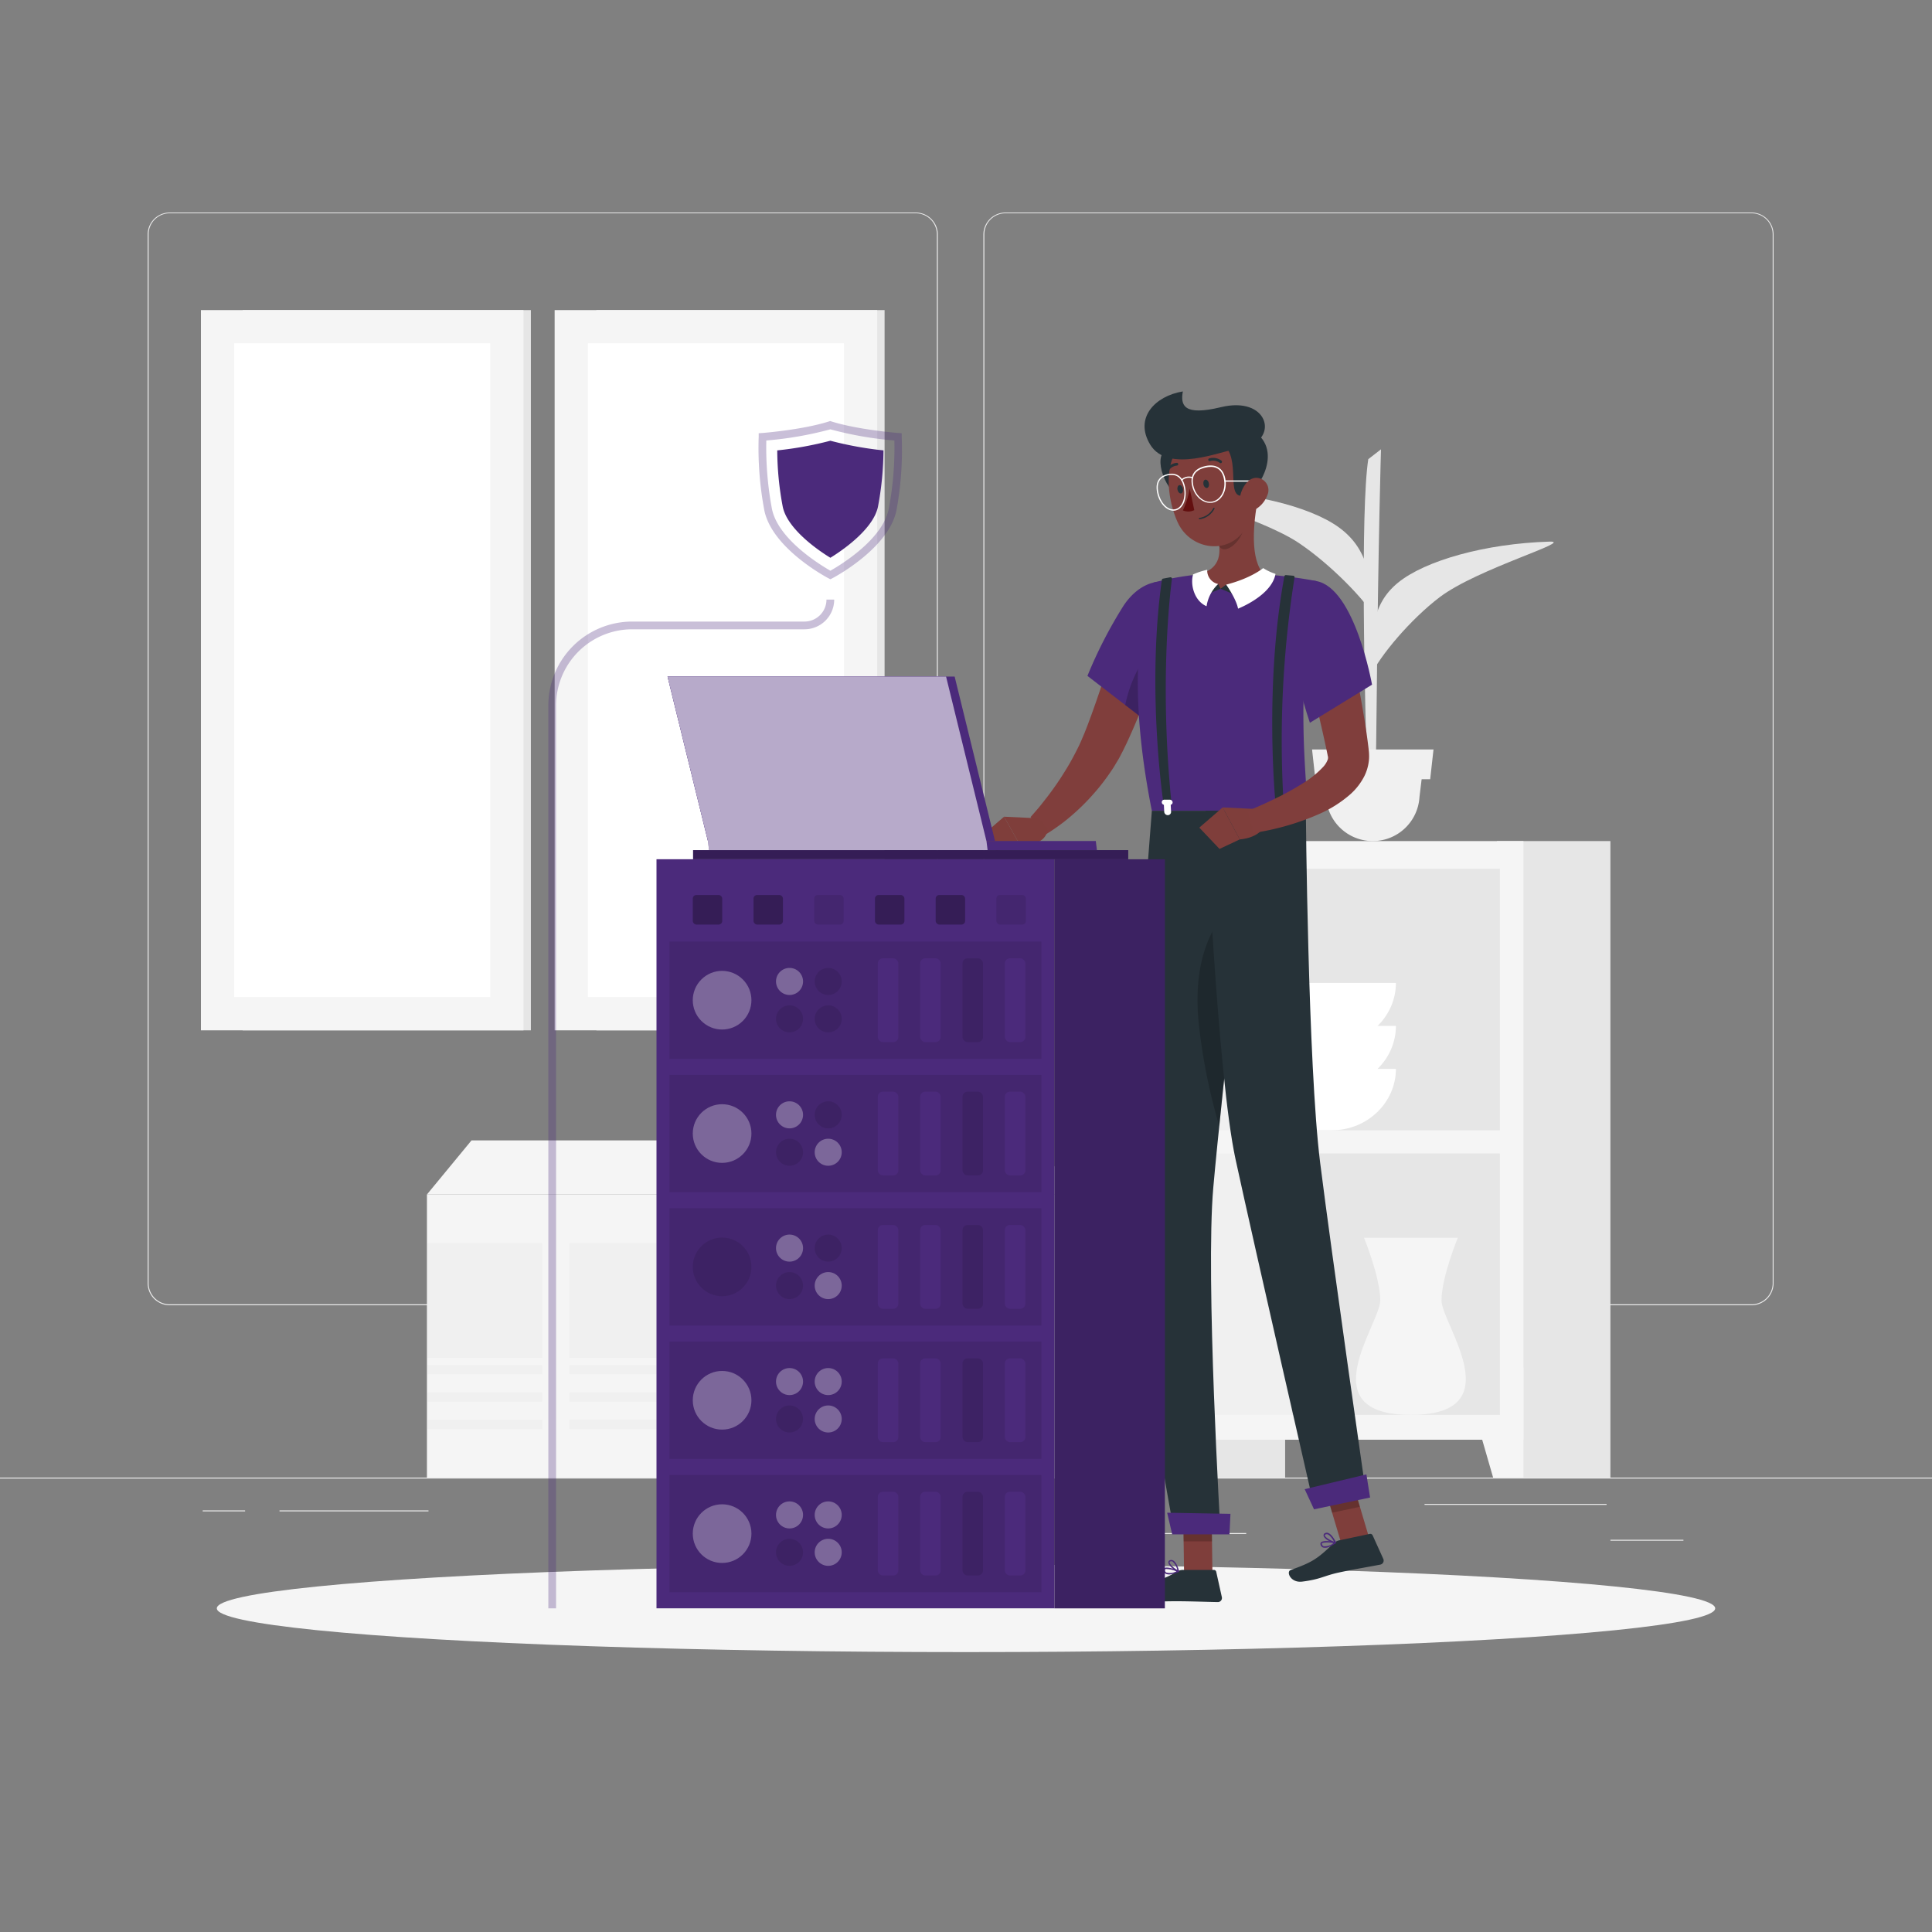 <svg xmlns="http://www.w3.org/2000/svg" viewBox="0 0 500 500"><rect x="0" y="0" width="500" height="500" fill="#808080" stroke="none"/><g id="freepik--background-complete--inject-1"><rect y="382.4" width="500" height="0.25" style="fill:#ebebeb"></rect><rect x="416.78" y="398.49" width="18.89" height="0.25" style="fill:#ebebeb"></rect><rect x="293.05" y="396.75" width="29.47" height="0.25" style="fill:#ebebeb"></rect><rect x="368.67" y="389.21" width="47.11" height="0.25" style="fill:#ebebeb"></rect><rect x="52.46" y="390.89" width="10.97" height="0.25" style="fill:#ebebeb"></rect><rect x="72.33" y="390.89" width="38.56" height="0.25" style="fill:#ebebeb"></rect><rect x="171" y="395.11" width="54.15" height="0.25" style="fill:#ebebeb"></rect><path d="M237,337.8H43.91a5.71,5.71,0,0,1-5.7-5.71V60.66A5.71,5.71,0,0,1,43.91,55H237a5.71,5.71,0,0,1,5.71,5.71V332.09A5.71,5.71,0,0,1,237,337.8ZM43.91,55.2a5.46,5.46,0,0,0-5.45,5.46V332.09a5.46,5.46,0,0,0,5.45,5.46H237a5.47,5.47,0,0,0,5.46-5.46V60.66A5.47,5.47,0,0,0,237,55.2Z" style="fill:#ebebeb"></path><path d="M453.31,337.8H260.21a5.72,5.72,0,0,1-5.71-5.71V60.66A5.72,5.72,0,0,1,260.21,55h193.1A5.71,5.71,0,0,1,459,60.66V332.09A5.71,5.71,0,0,1,453.31,337.8ZM260.21,55.2a5.47,5.47,0,0,0-5.46,5.46V332.09a5.47,5.47,0,0,0,5.46,5.46h193.1a5.47,5.47,0,0,0,5.46-5.46V60.66a5.47,5.47,0,0,0-5.46-5.46Z" style="fill:#ebebeb"></path><rect x="62.79" y="80.24" width="74.59" height="186.4" transform="translate(200.18 346.89) rotate(180)" style="fill:#e6e6e6"></rect><rect x="51.99" y="80.24" width="83.48" height="186.4" transform="translate(187.47 346.89) rotate(180)" style="fill:#f5f5f5"></rect><rect x="9.14" y="140.31" width="169.18" height="66.26" transform="translate(267.18 79.71) rotate(90)" style="fill:#fff"></rect><rect x="154.34" y="80.24" width="74.59" height="186.4" transform="translate(383.27 346.89) rotate(180)" style="fill:#e6e6e6"></rect><rect x="143.54" y="80.24" width="83.48" height="186.4" transform="translate(370.56 346.89) rotate(180)" style="fill:#f5f5f5"></rect><rect x="100.69" y="140.31" width="169.18" height="66.26" transform="translate(358.72 -11.84) rotate(90)" style="fill:#fff"></rect><rect x="218.94" y="309.14" width="61.14" height="73.26" style="fill:#e0e0e0"></rect><polygon points="280.08 309.14 218.94 309.14 205.18 295.13 266.32 295.13 280.08 309.14" style="fill:#e0e0e0"></polygon><polygon points="183.16 295.13 122.03 295.13 110.48 309.14 171.62 309.14 183.16 295.13" style="fill:#f5f5f5"></polygon><rect x="110.48" y="309.14" width="108.46" height="73.26" transform="translate(329.43 691.54) rotate(180)" style="fill:#f5f5f5"></rect><rect x="211.08" y="328.71" width="7.86" height="34.13" transform="translate(430.03 691.54) rotate(180)" style="fill:#f0f0f0"></rect><rect x="147.37" y="321.73" width="29.69" height="29.69" transform="translate(-174.36 498.78) rotate(-90)" style="fill:#f0f0f0"></rect><rect x="110.61" y="321.73" width="29.69" height="29.69" transform="translate(-211.12 462.02) rotate(-90)" style="fill:#f0f0f0"></rect><rect x="161" y="339.62" width="2.42" height="29.69" transform="translate(-192.25 516.67) rotate(-90)" style="fill:#f0f0f0"></rect><rect x="124.24" y="339.62" width="2.42" height="29.69" transform="translate(-229.01 479.91) rotate(-90)" style="fill:#f0f0f0"></rect><rect x="161" y="346.7" width="2.42" height="29.69" transform="translate(-199.34 523.76) rotate(-90)" style="fill:#f0f0f0"></rect><rect x="124.24" y="346.7" width="2.42" height="29.69" transform="translate(-236.09 487) rotate(-90)" style="fill:#f0f0f0"></rect><rect x="161" y="353.79" width="2.42" height="29.69" transform="translate(-206.42 530.84) rotate(-90)" style="fill:#f0f0f0"></rect><rect x="124.24" y="353.79" width="2.42" height="29.69" transform="translate(-243.18 494.09) rotate(-90)" style="fill:#f0f0f0"></rect><rect x="218.94" y="328.71" width="17.61" height="34.13" style="fill:#e6e6e6"></rect><rect x="303.22" y="217.67" width="29.36" height="164.73" transform="translate(635.81 600.07) rotate(180)" style="fill:#e6e6e6"></rect><polygon points="311.06 382.4 303.22 382.4 303.22 353.93 319.28 353.93 311.06 382.4" style="fill:#f5f5f5"></polygon><rect x="387.42" y="217.67" width="29.36" height="164.73" transform="translate(804.19 600.07) rotate(180)" style="fill:#e6e6e6"></rect><rect x="303.22" y="217.67" width="91.04" height="154.93" transform="translate(697.48 590.27) rotate(180)" style="fill:#f5f5f5"></rect><polygon points="386.42 382.4 394.26 382.4 394.26 353.93 378.2 353.93 386.42 382.4" style="fill:#f5f5f5"></polygon><rect x="309.3" y="298.51" width="78.87" height="67.65" transform="translate(697.48 664.68) rotate(180)" style="fill:#f0f0f0"></rect><rect x="334.34" y="298.51" width="53.84" height="67.65" transform="translate(722.51 664.68) rotate(180)" style="fill:#e6e6e6"></rect><rect x="309.3" y="224.85" width="78.87" height="67.65" transform="translate(697.48 517.35) rotate(180)" style="fill:#f0f0f0"></rect><rect x="334.34" y="224.85" width="53.84" height="67.65" transform="translate(722.51 517.35) rotate(180)" style="fill:#e6e6e6"></rect><path d="M361.26,276.62c0,8.73-7.43,15.88-16.51,15.88h-8.19c-9.08,0-16.5-7.15-16.5-15.88Z" style="fill:#fff"></path><path d="M361.26,265.51c0,8.73-7.43,15.88-16.51,15.88h-8.19c-9.08,0-16.5-7.15-16.5-15.88Z" style="fill:#fff"></path><path d="M353,320.33h24.28s-4.22,10.23-4.22,16.24,18.47,29.6-7.92,29.6-7.93-23.58-7.93-29.6S353,320.33,353,320.33Z" style="fill:#f5f5f5"></path><path d="M361.26,254.39c0,8.74-7.43,15.89-16.51,15.89h-8.19c-9.08,0-16.5-7.15-16.5-15.89Z" style="fill:#fff"></path><path d="M354,205.73c-.92-26.06-1.91-73.84.11-86.9l3.29-2.55s-.72,23.93-1.1,63.84-.85,19.68-.44,25.61Z" style="fill:#e6e6e6"></path><path d="M346.47,136.46c-7.63-5.51-23.7-9.43-40.34-9.41-6.54,0,19.45,6.41,30,13.47,8.18,5.49,17.19,14.72,20.13,19.84C354.82,149.58,354.11,142,346.47,136.46Z" style="fill:#e6e6e6"></path><path d="M361.79,150.81c7-5.73,22.63-10.15,39.24-10.64,6.53-.2-18.71,7-28.44,14.38-7.55,5.73-15.54,15.22-17.9,20.42C354.91,164.17,354.77,156.55,361.79,150.81Z" style="fill:#e6e6e6"></path><path d="M355.27,217.67h0a12.11,12.11,0,0,1-12.09-11.42l-1.07-8.79h26.32l-1.07,8.79A12.11,12.11,0,0,1,355.27,217.67Z" style="fill:#f0f0f0"></path><polygon points="370.13 201.67 340.41 201.67 339.56 193.96 370.99 193.96 370.13 201.67" style="fill:#f0f0f0"></polygon></g><g id="freepik--Shadow--inject-1"><ellipse id="freepik--path--inject-1" cx="250" cy="416.24" rx="193.89" ry="11.32" style="fill:#f5f5f5"></ellipse></g><g id="freepik--Character--inject-1"><polygon points="354.3 397.88 347.11 399.4 342.24 383.04 349.43 381.52 354.3 397.88" style="fill:#7f3e3b"></polygon><path d="M346.66,398.62l7.85-1.65a.66.66,0,0,1,.72.36l2.76,6.09a1.07,1.07,0,0,1-.76,1.5c-2.85.55-7,1.24-10.53,2-4.16.88-4.74,1.77-9.69,2.4-3,.38-4.2-2.54-3-3,5.55-2,6.8-2.77,11-6.79A3.37,3.37,0,0,1,346.66,398.62Z" style="fill:#263238"></path><polygon points="342.24 383.04 344.75 391.48 351.94 389.96 349.43 381.53 342.24 383.04" style="opacity:0.2"></polygon><path d="M302.22,163.84c-1.47,4.87-3.08,9.61-4.83,14.37s-3.63,9.45-5.85,14.2l-.87,1.79-.95,1.83c-.32.61-.7,1.18-1.05,1.78s-.7,1.17-1.1,1.73a54.45,54.45,0,0,1-5,6.4,55.86,55.86,0,0,1-5.75,5.56c-1,.86-2.06,1.67-3.15,2.44s-2.14,1.49-3.42,2.23l-3.54-4.71c.69-.8,1.53-1.73,2.27-2.63s1.47-1.86,2.2-2.79c1.43-1.88,2.78-3.81,4-5.76a65.16,65.16,0,0,0,3.41-6c.52-1,1-2,1.44-3.07l.66-1.55.64-1.63c1.69-4.43,3.27-9.1,4.82-13.77l4.68-14Z" style="fill:#803e3c"></path><path d="M307.47,155.91c2.53,6.73-10.92,30.67-10.92,30.67l-15.12-11.66a116.2,116.2,0,0,1,9.39-18.24C296.14,148.75,304.69,148.53,307.47,155.91Z" style="fill:#4B2A7B"></path><path d="M304.51,162.56c-4.78,2-11.27,9.72-13.3,19.9l5.34,4.12s8-14.16,10.47-23.76A2.31,2.31,0,0,0,304.51,162.56Z" style="opacity:0.2"></path><path d="M298.54,150.77s-8.87,16.78-.44,59.06h40.21c.27-6.18-3.61-30.37,2.35-59.45a105.49,105.49,0,0,0-13.46-1.7,147.52,147.52,0,0,0-17.09,0A74.77,74.77,0,0,0,298.54,150.77Z" style="fill:#4B2A7B"></path><polygon points="253.81 216.58 257.9 220.28 263.96 218.67 259.85 211.36 253.81 216.58" style="fill:#7f3e3b"></polygon><path d="M268.72,211.78l-8.87-.42,4.11,7.31s6.59.7,7.22-4.17Z" style="fill:#7f3e3b"></path><path d="M325.5,129.43c-1.07,5.5-2.15,15.58,1.7,19.25,0,0-1.73,3.69-11.95,3.69-9.34,0-5.14-3.69-5.14-3.69,6.13-1.46,6-6,4.9-10.29Z" style="fill:#7f3e3b"></path><path d="M321.23,133.09l-6.21,5.3a18,18,0,0,1,.52,3c1.5,2.33,5.59-1.09,6.34-4.67A8.33,8.33,0,0,0,321.23,133.09Z" style="opacity:0.2"></path><path d="M300.83,117.35c-2.05,3.45,2.46,13,7.68,12.13S304.73,110.82,300.83,117.35Z" style="fill:#263238"></path><path d="M323,120.79c1.09,7.38,2.1,11.64-.79,16.16-4.34,6.79-14,5.35-17.32-1.55-2.95-6.22-4.24-17.24,2.28-21.65A10.18,10.18,0,0,1,323,120.79Z" style="fill:#7f3e3b"></path><path d="M323.65,111.06l-6.37,4.64c3.84,4.57-.52,14.56,5.53,12.29C325.58,127,332.73,116.1,323.65,111.06Z" style="fill:#263238"></path><path d="M316,105.37c-9.67,2.34-10.53-.45-9.88-4.07-7.23,1.19-12.64,6.89-8.44,13.78,4.66,7.65,18.88,1.44,21.39,1.39l3.61-.88C330.88,113.2,328.08,102.46,316,105.37Z" style="fill:#263238"></path><path d="M324.62,124.65h0c-1.83,0-7.49,0-7.55,0a.16.16,0,0,1-.16-.16.15.15,0,0,1,.16-.16c.06,0,5.72,0,7.55,0a.16.16,0,0,1,.16.16A.16.16,0,0,1,324.62,124.65Z" style="fill:#fff"></path><path d="M328,128.12a7.12,7.12,0,0,1-3.67,4c-2.27,1-3.78-.91-3.46-3.25.28-2.1,1.8-5.17,4.23-5.21A3.18,3.18,0,0,1,328,128.12Z" style="fill:#7f3e3b"></path><polygon points="313.78 407.14 306.44 407.14 306.19 390.12 313.54 390.12 313.78 407.14" style="fill:#7f3e3b"></polygon><path d="M306.14,406.29h8a.62.62,0,0,1,.62.5l1.45,6.53a1.06,1.06,0,0,1-1.05,1.3c-2.9-.05-7.08-.22-10.72-.22-4.25,0-7.92.24-12.91.24-3,0-3.85-3.05-2.59-3.33,5.75-1.26,10.44-1.39,15.4-4.45A3.35,3.35,0,0,1,306.14,406.29Z" style="fill:#263238"></path><polygon points="306.19 390.13 306.32 398.9 313.67 398.9 313.54 390.13 306.19 390.13" style="opacity:0.2"></polygon><path d="M303.11,407.41a2.27,2.27,0,0,1-1.49-.15,1.09,1.09,0,0,1-.51-.87.57.57,0,0,1,.23-.55c.74-.55,3.38.54,3.68.67a.18.18,0,0,1,.1.17.17.17,0,0,1-.11.16A9.12,9.12,0,0,1,303.11,407.41Zm-1.34-1.36a.41.41,0,0,0-.22.08.19.19,0,0,0-.08.22.68.68,0,0,0,.34.6,3.6,3.6,0,0,0,2.65-.28A7.18,7.18,0,0,0,301.77,406.05Z" style="fill:#4B2A7B"></path><path d="M305,406.85h-.08c-.84-.29-2.58-1.69-2.55-2.54a.57.57,0,0,1,.48-.55,1,1,0,0,1,.79.11c1,.57,1.49,2.68,1.51,2.77a.2.2,0,0,1-.06.18A.19.19,0,0,1,305,406.85Zm-2-2.77h-.08c-.22.07-.23.18-.23.22,0,.51,1.13,1.59,2,2a4.24,4.24,0,0,0-1.24-2.18A.58.58,0,0,0,303,404.08Z" style="fill:#4B2A7B"></path><path d="M298.1,209.83s-5.4,68.91-6.41,91.83c-1.06,23.83,12.24,95.13,12.24,95.13h11.95s-3.94-66.13-1.88-89.46c2.24-25.44,10.53-97.5,10.53-97.5Z" style="fill:#263238"></path><path d="M310.15,264a149.49,149.49,0,0,0,5.4,27.43c1.84-18.09,4.54-42.4,6.5-59.77C317.45,234.67,308.33,243.38,310.15,264Z" style="opacity:0.2"></path><path d="M312,209.83s3.07,68.68,7.76,90.2c5.12,23.57,20.42,90.26,20.42,90.26l13.47-2.84s-9.08-63.23-12-86.56c-3.17-25.33-3.7-91.06-3.7-91.06Z" style="fill:#263238"></path><polygon points="354.58 387.56 340.07 390.61 337.65 385.4 353.62 381.57 354.58 387.56" style="fill:#4B2A7B"></polygon><polygon points="318.19 397.09 303.36 397.09 302.06 391.49 318.44 391.78 318.19 397.09" style="fill:#4B2A7B"></polygon><path d="M312.85,125.06c.13.59-.08,1.14-.47,1.22s-.81-.33-.93-.92.09-1.14.47-1.22S312.73,124.47,312.85,125.06Z" style="fill:#263238"></path><path d="M306.15,126.48c.12.59-.09,1.14-.48,1.22s-.8-.33-.93-.92.09-1.15.48-1.23S306,125.89,306.15,126.48Z" style="fill:#263238"></path><path d="M307.89,126.42a21.45,21.45,0,0,1-1.76,5.67,3.49,3.49,0,0,0,2.95-.07Z" style="fill:#630f0f"></path><path d="M310.5,134.37a.18.18,0,1,1-.06-.35,4.81,4.81,0,0,0,3.55-2.5.18.18,0,0,1,.23-.1.18.18,0,0,1,.09.24A5.06,5.06,0,0,1,310.5,134.37Z" style="fill:#263238"></path><path d="M316,119.85a.35.35,0,0,1-.31-.06,2.84,2.84,0,0,0-2.53-.46.36.36,0,0,1-.26-.67,3.55,3.55,0,0,1,3.21.56.35.35,0,0,1,.08.49A.43.43,0,0,1,316,119.85Z" style="fill:#263238"></path><path d="M302.09,122a.3.3,0,0,1-.15-.05.36.36,0,0,1-.1-.49,3.5,3.5,0,0,1,2.78-1.68.36.36,0,0,1,0,.71h0a2.82,2.82,0,0,0-2.19,1.35A.34.34,0,0,1,302.09,122Z" style="fill:#263238"></path><path d="M334.7,149l-1.9-.17a.39.39,0,0,0-.4.31c-5.28,28.36-2.32,58.48-2.32,58.48h2.1a270.14,270.14,0,0,1,2.85-58.2A.36.36,0,0,0,334.7,149Z" style="fill:#263238"></path><path d="M332.48,207.64a.68.68,0,0,0-.67-.68h-1.45a.69.69,0,0,0-.68.68.66.66,0,0,0,.52.64v1.8a.89.89,0,0,0,1.77,0v-1.8A.66.66,0,0,0,332.48,207.64Z" style="fill:#fff"></path><path d="M302.87,149.4l-1.88.35a.37.37,0,0,0-.3.32c-4,28.38.38,57.57.38,57.57h2.09c-3.12-30.89-.35-54.16.14-57.83A.37.37,0,0,0,302.87,149.4Z" style="fill:#263238"></path><path d="M303.47,207.64a.73.73,0,0,0-.71-.68h-1.45a.64.64,0,0,0-.64.68.69.69,0,0,0,.54.64l.09,1.8a.93.93,0,0,0,.92.88.84.84,0,0,0,.85-.88l-.09-1.8A.63.63,0,0,0,303.47,207.64Z" style="fill:#fff"></path><path d="M343.93,400.35a2.35,2.35,0,0,1-1.49.16,1.07,1.07,0,0,1-.68-.75.58.58,0,0,1,.1-.58c.62-.69,3.42-.17,3.74-.1a.16.16,0,0,1,.14.14.17.17,0,0,1-.07.18A9.71,9.71,0,0,1,343.93,400.35Zm-1.6-1.05a.43.43,0,0,0-.2.12s-.07.1,0,.23a.69.69,0,0,0,.45.52,3.64,3.64,0,0,0,2.55-.82A7,7,0,0,0,342.33,399.3Z" style="fill:#4B2A7B"></path><path d="M345.63,399.42h-.09c-.87-.12-2.87-1.12-3-2a.59.59,0,0,1,.37-.64,1,1,0,0,1,.79-.06c1.07.36,2,2.32,2.05,2.4a.19.19,0,0,1,0,.19Zm-2.5-2.31-.08,0c-.2.11-.18.22-.18.26.09.5,1.43,1.32,2.36,1.6-.3-.57-1-1.66-1.67-1.89A.63.63,0,0,0,343.13,397.11Z" style="fill:#4B2A7B"></path><path d="M313.92,130.07c-2.37.5-4.81-1.5-5.43-4.45-.55-2.63.67-4.39,3.44-5s4.6.54,5.16,3.16C317.71,126.76,316.29,129.57,313.92,130.07ZM312,121c-1.81.38-3.84,1.49-3.18,4.59.58,2.78,2.85,4.67,5,4.2s3.51-3.1,2.92-5.88C316.11,120.77,313.81,120.57,312,121Z" style="fill:#fff"></path><path d="M304.21,132.12c-2,.42-4.12-1.64-4.74-4.59-.75-3.55,1.4-4.55,2.75-4.84s3.72-.23,4.47,3.31C307.31,129,306.2,131.7,304.21,132.12ZM302.29,123c-1.51.32-3.16,1.35-2.51,4.45.59,2.78,2.55,4.73,4.36,4.34s2.82-3,2.23-5.73C305.72,123,303.79,122.69,302.29,123Z" style="fill:#fff"></path><path d="M308.64,123.78h-.08a2.6,2.6,0,0,0-2.62.55.15.15,0,0,1-.22,0,.16.16,0,0,1,0-.23,2.9,2.9,0,0,1,2.92-.61.16.16,0,0,1,.11.19A.18.18,0,0,1,308.64,123.78Z" style="fill:#fff"></path><polygon points="315.87 152.36 317.33 151.3 320.46 154.3 315.87 152.36" style="fill:#263238"></polygon><path d="M317.33,151.3s2.58,3.61,3.08,6.22c3.09-1.28,8.91-4.48,9.69-9a13.48,13.48,0,0,1-3.19-1.5S323.8,149.66,317.33,151.3Z" style="fill:#fff"></path><polygon points="315.87 152.36 315.26 151.13 311.22 154.3 315.87 152.36" style="fill:#263238"></polygon><path d="M315.26,151.14a10,10,0,0,0-3,5.75c-3.08-1.28-4.29-5.45-3.49-8.23a18.46,18.46,0,0,1,3.66-1.2A3.56,3.56,0,0,0,315.26,151.14Z" style="fill:#fff"></path><polygon points="310.38 214.19 315.61 219.7 320.85 217.24 316.42 208.96 310.38 214.19" style="fill:#7f3e3b"></polygon><path d="M325.29,209.38l-8.87-.42,4.43,8.28s6.27-.27,6.9-5.13Z" style="fill:#7f3e3b"></path><path d="M348,160.73c1.31,5.43,2.47,10.86,3.51,16.35q.78,4.11,1.46,8.26c.47,2.77.88,5.55,1.22,8.45a13.06,13.06,0,0,1,.13,1.65,10.06,10.06,0,0,1-.12,1.9,11.9,11.9,0,0,1-1.07,3.45,16,16,0,0,1-3.66,4.76,31.34,31.34,0,0,1-8.2,5.17,66.49,66.49,0,0,1-16.86,4.84l-1.47-5.7c2.4-1,4.92-2.1,7.29-3.29a69.35,69.35,0,0,0,6.82-3.77,25,25,0,0,0,5.38-4.32,5.66,5.66,0,0,0,1.2-1.94,1.36,1.36,0,0,0,.06-.52.43.43,0,0,0,0-.17,1.5,1.5,0,0,1-.1-.42c-1.06-5.18-2.37-10.59-3.58-15.93s-2.45-10.76-3.57-16.14Z" style="fill:#803e3c"></path><path d="M340.66,150.38c10,1.79,14.42,26.81,14.42,26.81L339,187.05s-5.11-14.76-4.84-24.05C334.44,154.14,333.07,149,340.66,150.38Z" style="fill:#4B2A7B"></path></g><g id="freepik--Server--inject-1"><rect x="169.9" y="222.37" width="102.97" height="193.86" style="fill:#4B2A7B"></rect><rect x="179.37" y="220.01" width="112.61" height="2.37" style="fill:#4B2A7B"></rect><rect x="179.37" y="220.01" width="112.61" height="2.37" style="opacity:0.3"></rect><rect x="272.87" y="222.37" width="28.58" height="193.86" transform="translate(574.33 638.61) rotate(180)" style="fill:#4B2A7B"></rect><rect x="272.87" y="222.37" width="28.58" height="193.86" transform="translate(574.33 638.61) rotate(180)" style="opacity:0.2"></rect><rect x="257.87" y="231.62" width="7.62" height="7.66" rx="0.93" style="opacity:0.1"></rect><rect x="242.15" y="231.62" width="7.62" height="7.66" rx="0.93" style="opacity:0.3"></rect><rect x="226.44" y="231.62" width="7.62" height="7.66" rx="0.93" style="opacity:0.3"></rect><rect x="210.72" y="231.62" width="7.62" height="7.66" rx="0.93" style="opacity:0.1"></rect><rect x="195.01" y="231.62" width="7.62" height="7.66" rx="0.93" style="opacity:0.3"></rect><rect x="179.29" y="231.62" width="7.62" height="7.66" rx="0.93" style="opacity:0.3"></rect><g style="opacity:0.1"><rect x="173.26" y="243.67" width="96.25" height="30.35"></rect></g><rect x="260.05" y="248.01" width="5.31" height="21.68" rx="1.3" style="fill:#4B2A7B"></rect><rect x="249.1" y="248.01" width="5.31" height="21.68" rx="1.3" style="opacity:0.1"></rect><rect x="238.14" y="248.01" width="5.31" height="21.68" rx="1.3" style="fill:#4B2A7B"></rect><rect x="227.18" y="248.01" width="5.31" height="21.68" rx="1.3" style="fill:#4B2A7B"></rect><path d="M200.83,254a3.5,3.5,0,1,1,3.5,3.5A3.51,3.51,0,0,1,200.83,254Z" style="fill:#fff;opacity:0.3"></path><path d="M217.84,263.69a3.5,3.5,0,1,1-3.5-3.51A3.5,3.5,0,0,1,217.84,263.69Z" style="opacity:0.1"></path><path d="M210.84,254a3.5,3.5,0,1,1,3.5,3.5A3.51,3.51,0,0,1,210.84,254Z" style="opacity:0.1"></path><path d="M207.83,263.69a3.5,3.5,0,1,1-3.5-3.51A3.5,3.5,0,0,1,207.83,263.69Z" style="opacity:0.1"></path><circle cx="186.88" cy="258.85" r="7.59" transform="translate(-128.3 207.96) rotate(-45)" style="fill:#fff;opacity:0.3"></circle><g style="opacity:0.1"><rect x="173.26" y="278.18" width="96.25" height="30.35"></rect></g><rect x="260.05" y="282.52" width="5.31" height="21.68" rx="1.3" style="fill:#4B2A7B"></rect><rect x="249.1" y="282.52" width="5.31" height="21.68" rx="1.3" style="opacity:0.1"></rect><rect x="238.14" y="282.52" width="5.31" height="21.68" rx="1.3" style="fill:#4B2A7B"></rect><rect x="227.18" y="282.52" width="5.31" height="21.68" rx="1.3" style="fill:#4B2A7B"></rect><path d="M200.83,288.52a3.5,3.5,0,1,1,3.5,3.5A3.5,3.5,0,0,1,200.83,288.52Z" style="fill:#fff;opacity:0.3"></path><circle cx="214.34" cy="298.2" r="3.5" style="fill:#fff;opacity:0.3"></circle><path d="M210.84,288.52a3.5,3.5,0,1,1,3.5,3.5A3.5,3.5,0,0,1,210.84,288.52Z" style="opacity:0.1"></path><circle cx="204.33" cy="298.2" r="3.5" style="opacity:0.1"></circle><circle cx="186.88" cy="293.36" r="7.59" style="fill:#fff;opacity:0.3"></circle><g style="opacity:0.1"><rect x="173.26" y="312.7" width="96.25" height="30.35"></rect></g><rect x="260.05" y="317.03" width="5.31" height="21.68" rx="1.3" style="fill:#4B2A7B"></rect><rect x="249.1" y="317.03" width="5.31" height="21.68" rx="1.3" style="opacity:0.1"></rect><rect x="238.14" y="317.03" width="5.31" height="21.68" rx="1.3" style="fill:#4B2A7B"></rect><rect x="227.18" y="317.03" width="5.31" height="21.68" rx="1.3" style="fill:#4B2A7B"></rect><path d="M200.83,323a3.5,3.5,0,1,1,3.5,3.51A3.5,3.5,0,0,1,200.83,323Z" style="fill:#fff;opacity:0.3"></path><circle cx="214.34" cy="332.71" r="3.5" style="fill:#fff;opacity:0.3"></circle><path d="M210.84,323a3.5,3.5,0,1,1,3.5,3.51A3.5,3.5,0,0,1,210.84,323Z" style="opacity:0.1"></path><circle cx="204.33" cy="332.71" r="3.5" style="opacity:0.1"></circle><circle cx="186.88" cy="327.87" r="7.59" style="opacity:0.1"></circle><g style="opacity:0.1"><rect x="173.26" y="347.21" width="96.25" height="30.35"></rect></g><rect x="260.05" y="351.55" width="5.31" height="21.68" rx="1.3" style="fill:#4B2A7B"></rect><rect x="249.1" y="351.55" width="5.31" height="21.68" rx="1.3" style="opacity:0.1"></rect><rect x="238.14" y="351.55" width="5.31" height="21.68" rx="1.3" style="fill:#4B2A7B"></rect><rect x="227.18" y="351.55" width="5.31" height="21.68" rx="1.3" style="fill:#4B2A7B"></rect><circle cx="204.33" cy="357.55" r="3.5" style="fill:#fff;opacity:0.3"></circle><circle cx="214.34" cy="367.23" r="3.5" style="fill:#fff;opacity:0.3"></circle><circle cx="214.34" cy="357.55" r="3.5" style="fill:#fff;opacity:0.3"></circle><circle cx="204.33" cy="367.23" r="3.5" style="opacity:0.1"></circle><circle cx="186.88" cy="362.39" r="7.59" style="fill:#fff;opacity:0.3"></circle><g style="opacity:0.1"><rect x="173.26" y="381.72" width="96.25" height="30.35"></rect></g><rect x="260.05" y="386.06" width="5.31" height="21.68" rx="1.3" style="fill:#4B2A7B"></rect><rect x="249.1" y="386.06" width="5.31" height="21.68" rx="1.3" style="opacity:0.1"></rect><rect x="238.14" y="386.06" width="5.31" height="21.68" rx="1.3" style="fill:#4B2A7B"></rect><rect x="227.18" y="386.06" width="5.31" height="21.68" rx="1.3" style="fill:#4B2A7B"></rect><circle cx="204.33" cy="392.06" r="3.5" style="fill:#fff;opacity:0.3"></circle><circle cx="214.34" cy="401.74" r="3.5" style="fill:#fff;opacity:0.3"></circle><circle cx="214.34" cy="392.06" r="3.5" style="fill:#fff;opacity:0.3"></circle><circle cx="204.33" cy="401.74" r="3.5" style="opacity:0.1"></circle><circle cx="186.88" cy="396.9" r="7.59" style="fill:#fff;opacity:0.3"></circle><polygon points="172.76 175.09 247.06 175.09 257.51 217.65 183.21 217.65 172.76 175.09" style="fill:#4B2A7B"></polygon><polygon points="204.21 217.65 204.5 220 283.88 220 283.59 217.65 204.21 217.65" style="fill:#4B2A7B"></polygon><polygon points="244.84 175.09 255.29 217.65 255.3 217.65 255.59 220 183.5 220 183.21 217.65 172.76 175.09 244.84 175.09" style="fill:#4B2A7B"></polygon><polygon points="244.84 175.09 255.29 217.65 255.3 217.65 255.59 220 183.5 220 183.21 217.65 172.76 175.09 244.84 175.09" style="fill:#fff;opacity:0.6"></polygon><path d="M214.9,149.91l-.47-.24c-.6-.31-14.63-7.78-16.62-17.59A86.44,86.44,0,0,1,196.35,113l0-.88.88-.06c.11,0,10.57-.83,17.32-3l.31-.1.3.1c6.75,2.15,17.21,3,17.32,3l.88.06,0,.88A86.44,86.44,0,0,1,232,132.08c-2,9.81-16,17.28-16.62,17.59ZM198.32,114a85.83,85.83,0,0,0,1.46,17.7c1.6,7.94,12.69,14.6,15.12,16,2.42-1.36,13.51-8,15.11-16a85.1,85.1,0,0,0,1.46-17.7,92.16,92.16,0,0,1-16.57-2.89A92.39,92.39,0,0,1,198.32,114Z" style="fill:#4B2A7B;opacity:0.3"></path><path d="M214.9,144.35c-4.19-2.56-11.25-7.86-12.33-13.23a79.84,79.84,0,0,1-1.42-14.56,90.74,90.74,0,0,0,13.75-2.5,90.41,90.41,0,0,0,13.74,2.5,80.51,80.51,0,0,1-1.42,14.56C226.14,136.49,219.08,141.79,214.9,144.35Z" style="fill:#4B2A7B"></path><path d="M143.91,416.24h-2V182.56a21.73,21.73,0,0,1,21.7-21.7h44.6a5.7,5.7,0,0,0,5.68-5.69h2a7.69,7.69,0,0,1-7.68,7.69h-44.6a19.72,19.72,0,0,0-19.7,19.7Z" style="fill:#4B2A7B;opacity:0.3"></path></g></svg>